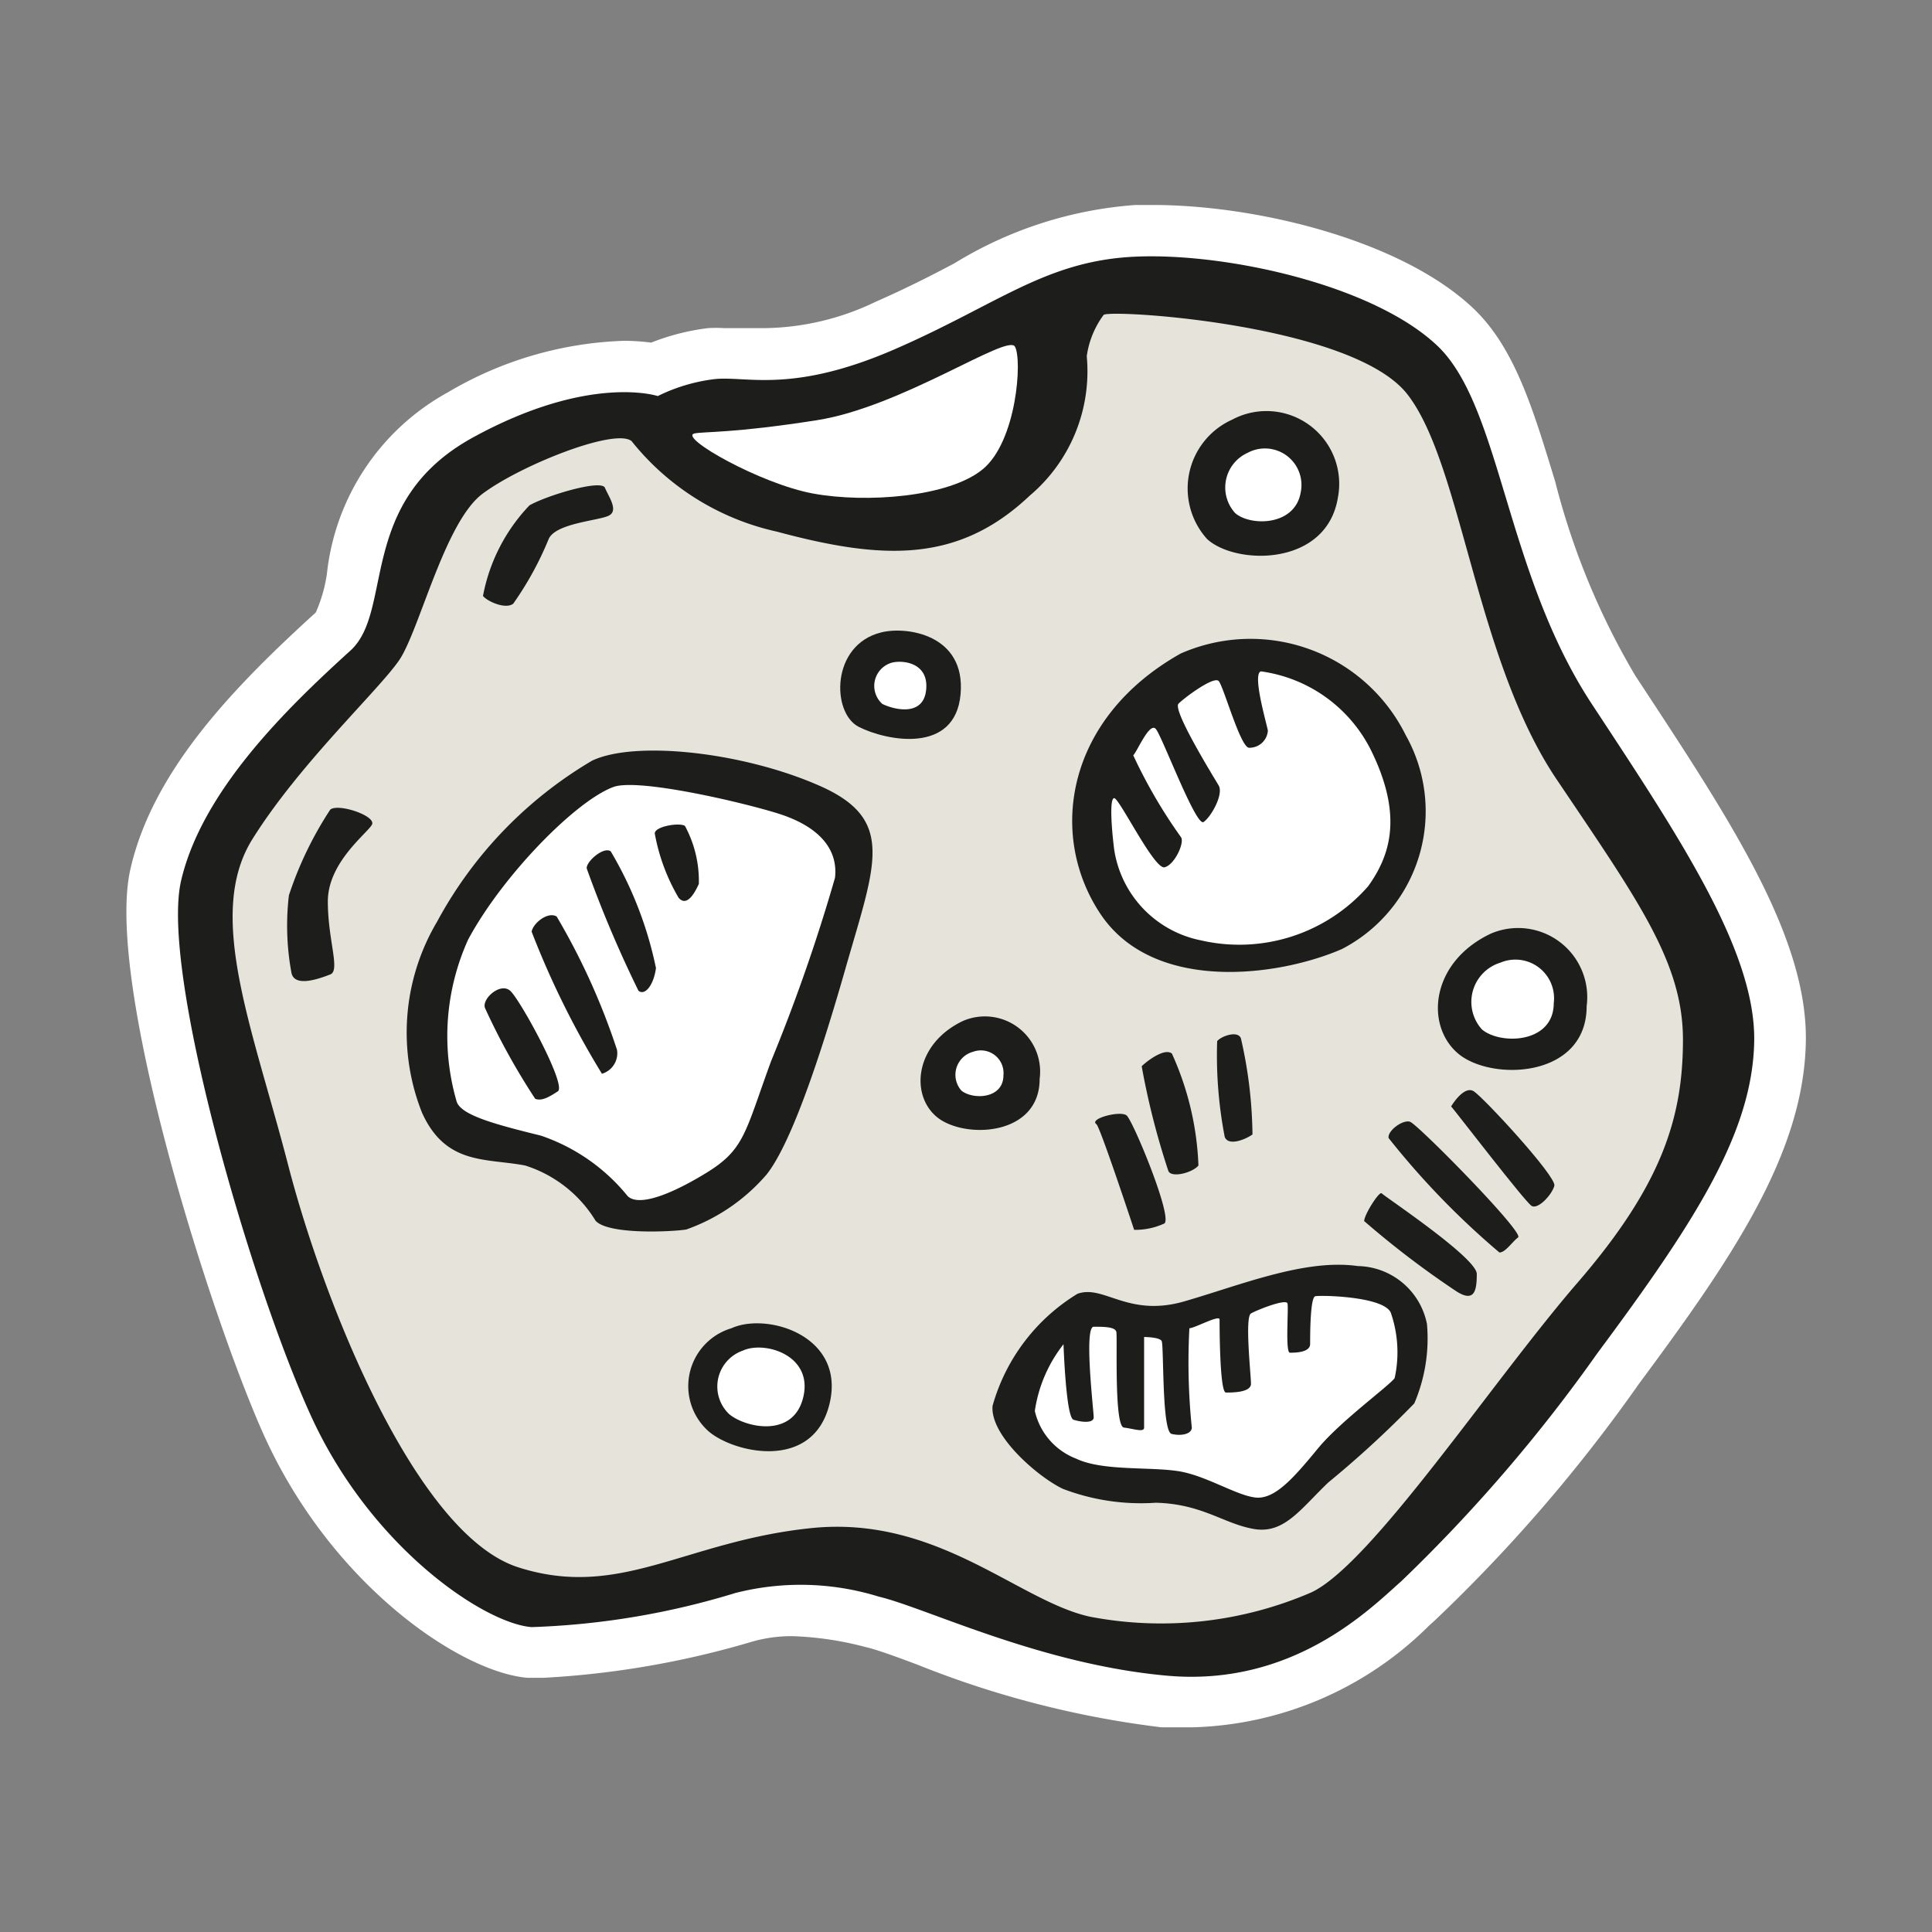 <svg id="Layer_1" data-name="Layer 1" xmlns="http://www.w3.org/2000/svg" width="64" height="64" viewBox="0 0 64 64"><rect x="0" y="0" width="64" height="64" fill="#808080" stroke="none"/><defs><style>.cls-1{fill:#fff;}.cls-2{fill:#1d1d1b;}.cls-3{fill:#e6e4da;}</style></defs><title>asteroid-2</title><g id="asteroid-2"><path class="cls-1" d="M39.48,57.22c-.31,0-.63,0-1,0a32.05,32.05,0,0,1-8.1-2.08c-.72-.27-1.35-.5-1.71-.58a10.69,10.69,0,0,0-2.43-.36,4.75,4.75,0,0,0-1.42.21A29.84,29.84,0,0,1,18,55.58l-.52,0c-2.21-.18-6.47-3.05-8.72-8C7,43.69,3.46,32.56,4.32,28.79c.74-3.25,3.39-6,6.14-8.5A4.84,4.84,0,0,0,10.83,19a7.81,7.81,0,0,1,4-6,12.22,12.22,0,0,1,5.83-1.71,6.87,6.87,0,0,1,.91.06,7.63,7.63,0,0,1,1.88-.48,4.64,4.64,0,0,1,.55,0l.63,0,.69,0A8.69,8.69,0,0,0,29,10c1-.44,1.83-.86,2.62-1.28a13.27,13.27,0,0,1,6-1.93h.56c3.47,0,8.23,1.17,10.61,3.41,1.39,1.31,2,3.37,2.73,5.76a24.39,24.39,0,0,0,2.65,6.42l.23.35c2.95,4.49,5.5,8.36,5.42,11.81-.08,3.68-2.44,7.14-5.52,11.29a52.11,52.11,0,0,1-6.75,7.83l-.22.2A11.52,11.52,0,0,1,39.48,57.22Z"/><path class="cls-2" d="M11.61,21.55c1.45-1.32.19-4.94,4.06-7.06s6.12-1.37,6.12-1.37a5.81,5.81,0,0,1,1.87-.56c1.06-.12,2.56.5,6-1s5-2.94,8-3.06,7.81.94,9.94,2.94,2.25,7.5,5.13,11.88,5.44,8.19,5.38,11.19-1.94,5.94-5.19,10.31a52.24,52.24,0,0,1-6.5,7.56c-1,.88-3.56,3.5-7.75,3.13s-8-2.25-9.56-2.62a8.75,8.75,0,0,0-4.75-.12,25.85,25.85,0,0,1-6.75,1.13c-1.56-.12-5.31-2.62-7.31-7S5.3,32.17,6,29.17,9.55,23.42,11.61,21.55Z"/><path class="cls-3" d="M13.23,21.86c.67-1,1.5-4.56,2.75-5.5s4.38-2.19,4.94-1.75a8.5,8.5,0,0,0,4.81,3c3.5.94,6,1.06,8.38-1.19A5.39,5.39,0,0,0,36,11.8a3,3,0,0,1,.56-1.37c.25-.19,8.25.31,10.06,2.63s2.25,8.75,4.94,12.75,4.19,6.06,4.19,8.63-.69,4.81-3.5,8.06-6.81,9.31-8.81,10.25a12.54,12.54,0,0,1-7.31.81c-2.37-.5-5.06-3.37-9.25-2.94S20.55,53,17.17,51.92s-6.44-8.75-7.62-13.31S6.8,30.3,8.36,27.8,12.55,22.86,13.23,21.86Z"/><path class="cls-1" d="M23,14.36c.33-.07,1.25,0,4.06-.44s6.31-2.87,6.56-2.44.06,3.13-1.06,4.06-3.87,1.13-5.62.81S22.48,14.49,23,14.36Z"/><path class="cls-2" d="M16,19.74a5.92,5.92,0,0,1,1.54-3c.58-.33,2.38-.87,2.5-.58s.46.75.13.92-1.79.25-2,.79A10.78,10.78,0,0,1,17,20C16.73,20.2,16.11,19.9,16,19.74Z"/><path class="cls-2" d="M10.94,26.82c.26-.22,1.54.21,1.38.5s-1.46,1.25-1.46,2.54.42,2.29.08,2.42-1.21.46-1.29-.08a8.58,8.58,0,0,1-.08-2.54A12,12,0,0,1,10.94,26.82Z"/><path class="cls-2" d="M40.82,13.9a2.41,2.41,0,0,1,3.5,2.58c-.37,2.29-3.37,2.25-4.33,1.38A2.5,2.5,0,0,1,40.82,13.9Z"/><path class="cls-1" d="M41.33,15a1.21,1.21,0,0,1,1.76,1.3c-.19,1.15-1.7,1.13-2.18.69A1.26,1.26,0,0,1,41.33,15Z"/><path class="cls-2" d="M29.19,20.95C30,20.74,32,21,31.82,23s-2.46,1.54-3.37,1.08S27.52,21.36,29.19,20.95Z"/><path class="cls-1" d="M29.55,21.95c.36-.09,1.22,0,1.13.9s-1.06.66-1.45.47A.8.8,0,0,1,29.55,21.95Z"/><path class="cls-2" d="M19.61,25.2c1.42-.68,5-.29,7.54.83S29,28.61,28,32.11,26.11,38,25.4,38.9a6.25,6.25,0,0,1-2.67,1.83c-.54.08-2.58.17-3-.29a4.22,4.22,0,0,0-2.33-1.83c-1.29-.25-2.63,0-3.42-1.75a7.2,7.2,0,0,1,.5-6.33A13.78,13.78,0,0,1,19.61,25.2Z"/><path class="cls-1" d="M20.32,26.07c.81-.3,4.25.5,5.46.88s2,1.08,1.88,2.13a58.66,58.66,0,0,1-2.12,6.08c-.87,2.38-.87,2.92-2.17,3.71s-2.25,1.08-2.58.75a6.31,6.31,0,0,0-2.87-2c-1.5-.37-2.63-.67-2.79-1.12a7.75,7.75,0,0,1,.38-5.38C16.65,29,19.07,26.53,20.32,26.07Z"/><path class="cls-2" d="M39.11,21.65a5.74,5.74,0,0,1,7.46,2.71,5.14,5.14,0,0,1-2.12,7.08c-2.12.92-6.25,1.46-8-1.17S35.32,23.78,39.11,21.65Z"/><path class="cls-1" d="M41.77,22.24a4.8,4.8,0,0,1,3.63,2.58c1.08,2.17.67,3.5-.08,4.54a5.67,5.67,0,0,1-5.54,1.79,3.62,3.62,0,0,1-2.87-3c-.08-.62-.17-1.71,0-1.71s1.33,2.38,1.67,2.29.67-.83.54-1a16.85,16.85,0,0,1-1.58-2.71c.13-.12.54-1.12.75-.87s1.33,3.25,1.58,3.08.67-.92.5-1.21-1.54-2.5-1.33-2.71,1.17-.92,1.33-.75.71,2.17,1,2.21A.61.61,0,0,0,42,24.2C41.94,23.9,41.48,22.32,41.77,22.24Z"/><path class="cls-2" d="M16.07,33.4c-.13-.3.5-.87.83-.58s1.88,3.13,1.58,3.33-.54.33-.75.25A22.57,22.57,0,0,1,16.07,33.4Z"/><path class="cls-2" d="M17.61,30.86c.06-.29.54-.67.83-.5a22.49,22.49,0,0,1,2,4.42.71.71,0,0,1-.5.79A29,29,0,0,1,17.61,30.86Z"/><path class="cls-2" d="M19.44,28.78c-.06-.2.54-.75.79-.58a12.53,12.53,0,0,1,1.5,3.87c-.08.58-.37.92-.58.75A39.21,39.21,0,0,1,19.44,28.78Z"/><path class="cls-2" d="M21.69,27.61c0-.24.83-.37,1-.25a3.84,3.84,0,0,1,.46,1.92c-.17.38-.42.75-.67.46A6.47,6.47,0,0,1,21.69,27.61Z"/><path class="cls-2" d="M31.9,33.82a1.83,1.83,0,0,1,2.54,1.92c0,1.92-2.54,2-3.42,1.25S30.32,34.57,31.9,33.82Z"/><path class="cls-1" d="M32.24,34.84a.75.75,0,0,1,1,.78c0,.78-1,.82-1.39.51A.79.79,0,0,1,32.24,34.84Z"/><path class="cls-2" d="M49.38,30.93a2.29,2.29,0,0,1,3.18,2.4c0,2.4-3.18,2.5-4.27,1.56S47.4,31.87,49.38,30.93Z"/><path class="cls-1" d="M49.7,31.89a1.28,1.28,0,0,1,1.77,1.34c0,1.34-1.77,1.39-2.38.87A1.36,1.36,0,0,1,49.7,31.89Z"/><path class="cls-2" d="M24.23,44c1.18-.54,3.79.25,3.25,2.5s-3.17,1.63-4,.92A2,2,0,0,1,24.23,44Z"/><path class="cls-1" d="M24.61,44.74c.72-.33,2.33.15,2,1.54s-1.95,1-2.46.56A1.26,1.26,0,0,1,24.61,44.74Z"/><path class="cls-2" d="M35.69,42.86c.87-.32,1.67.79,3.54.25s4-1.42,5.75-1.17a2.38,2.38,0,0,1,2.29,1.92,5.46,5.46,0,0,1-.42,2.63A34.33,34.33,0,0,1,44,49.11c-.92.88-1.46,1.71-2.46,1.54s-1.71-.83-3.25-.87a7.24,7.24,0,0,1-3.08-.46c-.79-.37-2.42-1.75-2.33-2.75A6.36,6.36,0,0,1,35.69,42.86Z"/><path class="cls-1" d="M35.23,44.53s.08,2.42.33,2.5.67.13.67-.08-.33-3,0-3,.71,0,.75.17-.08,3.13.25,3.17.67.17.67,0,0-3,0-3,.5,0,.58.13,0,3,.33,3.08.67,0,.67-.21A21.28,21.28,0,0,1,39.4,44c.17,0,1-.46,1-.29s0,2.42.21,2.42.83,0,.83-.29-.21-2.21,0-2.33,1.17-.5,1.21-.33-.08,1.63.08,1.63.67,0,.67-.29,0-1.54.17-1.58,2.25,0,2.5.54a4,4,0,0,1,.13,2.17c-.17.25-1.79,1.42-2.54,2.33s-1.33,1.58-1.92,1.63-1.71-.71-2.67-.87-2.54,0-3.42-.42a2.22,2.22,0,0,1-1.37-1.58A4.66,4.66,0,0,1,35.23,44.53Z"/><path class="cls-2" d="M36.32,37.24c-.26-.18.79-.46,1-.29s1.54,3.38,1.25,3.58a2.3,2.3,0,0,1-1,.21S36.44,37.32,36.32,37.24Z"/><path class="cls-2" d="M37.82,35.32c.15-.15.75-.62,1-.42a9.84,9.84,0,0,1,.88,3.71c-.21.25-.92.42-1,.17A25.19,25.19,0,0,1,37.82,35.32Z"/><path class="cls-2" d="M40.32,34.49c.13-.17.71-.37.79-.08a14.83,14.83,0,0,1,.38,3.17c-.17.13-.79.42-.92.08A14.26,14.26,0,0,1,40.32,34.49Z"/><path class="cls-2" d="M45.77,39.53c.13.13,3.15,2.14,3.15,2.67s-.06,1-.73.54a30.15,30.15,0,0,1-3-2.29C45.19,40.24,45.69,39.45,45.77,39.53Z"/><path class="cls-2" d="M46,37.7c-.05-.23.46-.62.71-.54s3.79,3.67,3.58,3.83-.42.5-.62.5A26.5,26.5,0,0,1,46,37.7Z"/><path class="cls-2" d="M48.07,36.65s.42-.71.75-.5,2.75,2.83,2.67,3.13-.54.79-.75.67S48.19,36.78,48.07,36.65Z"/></g></svg>